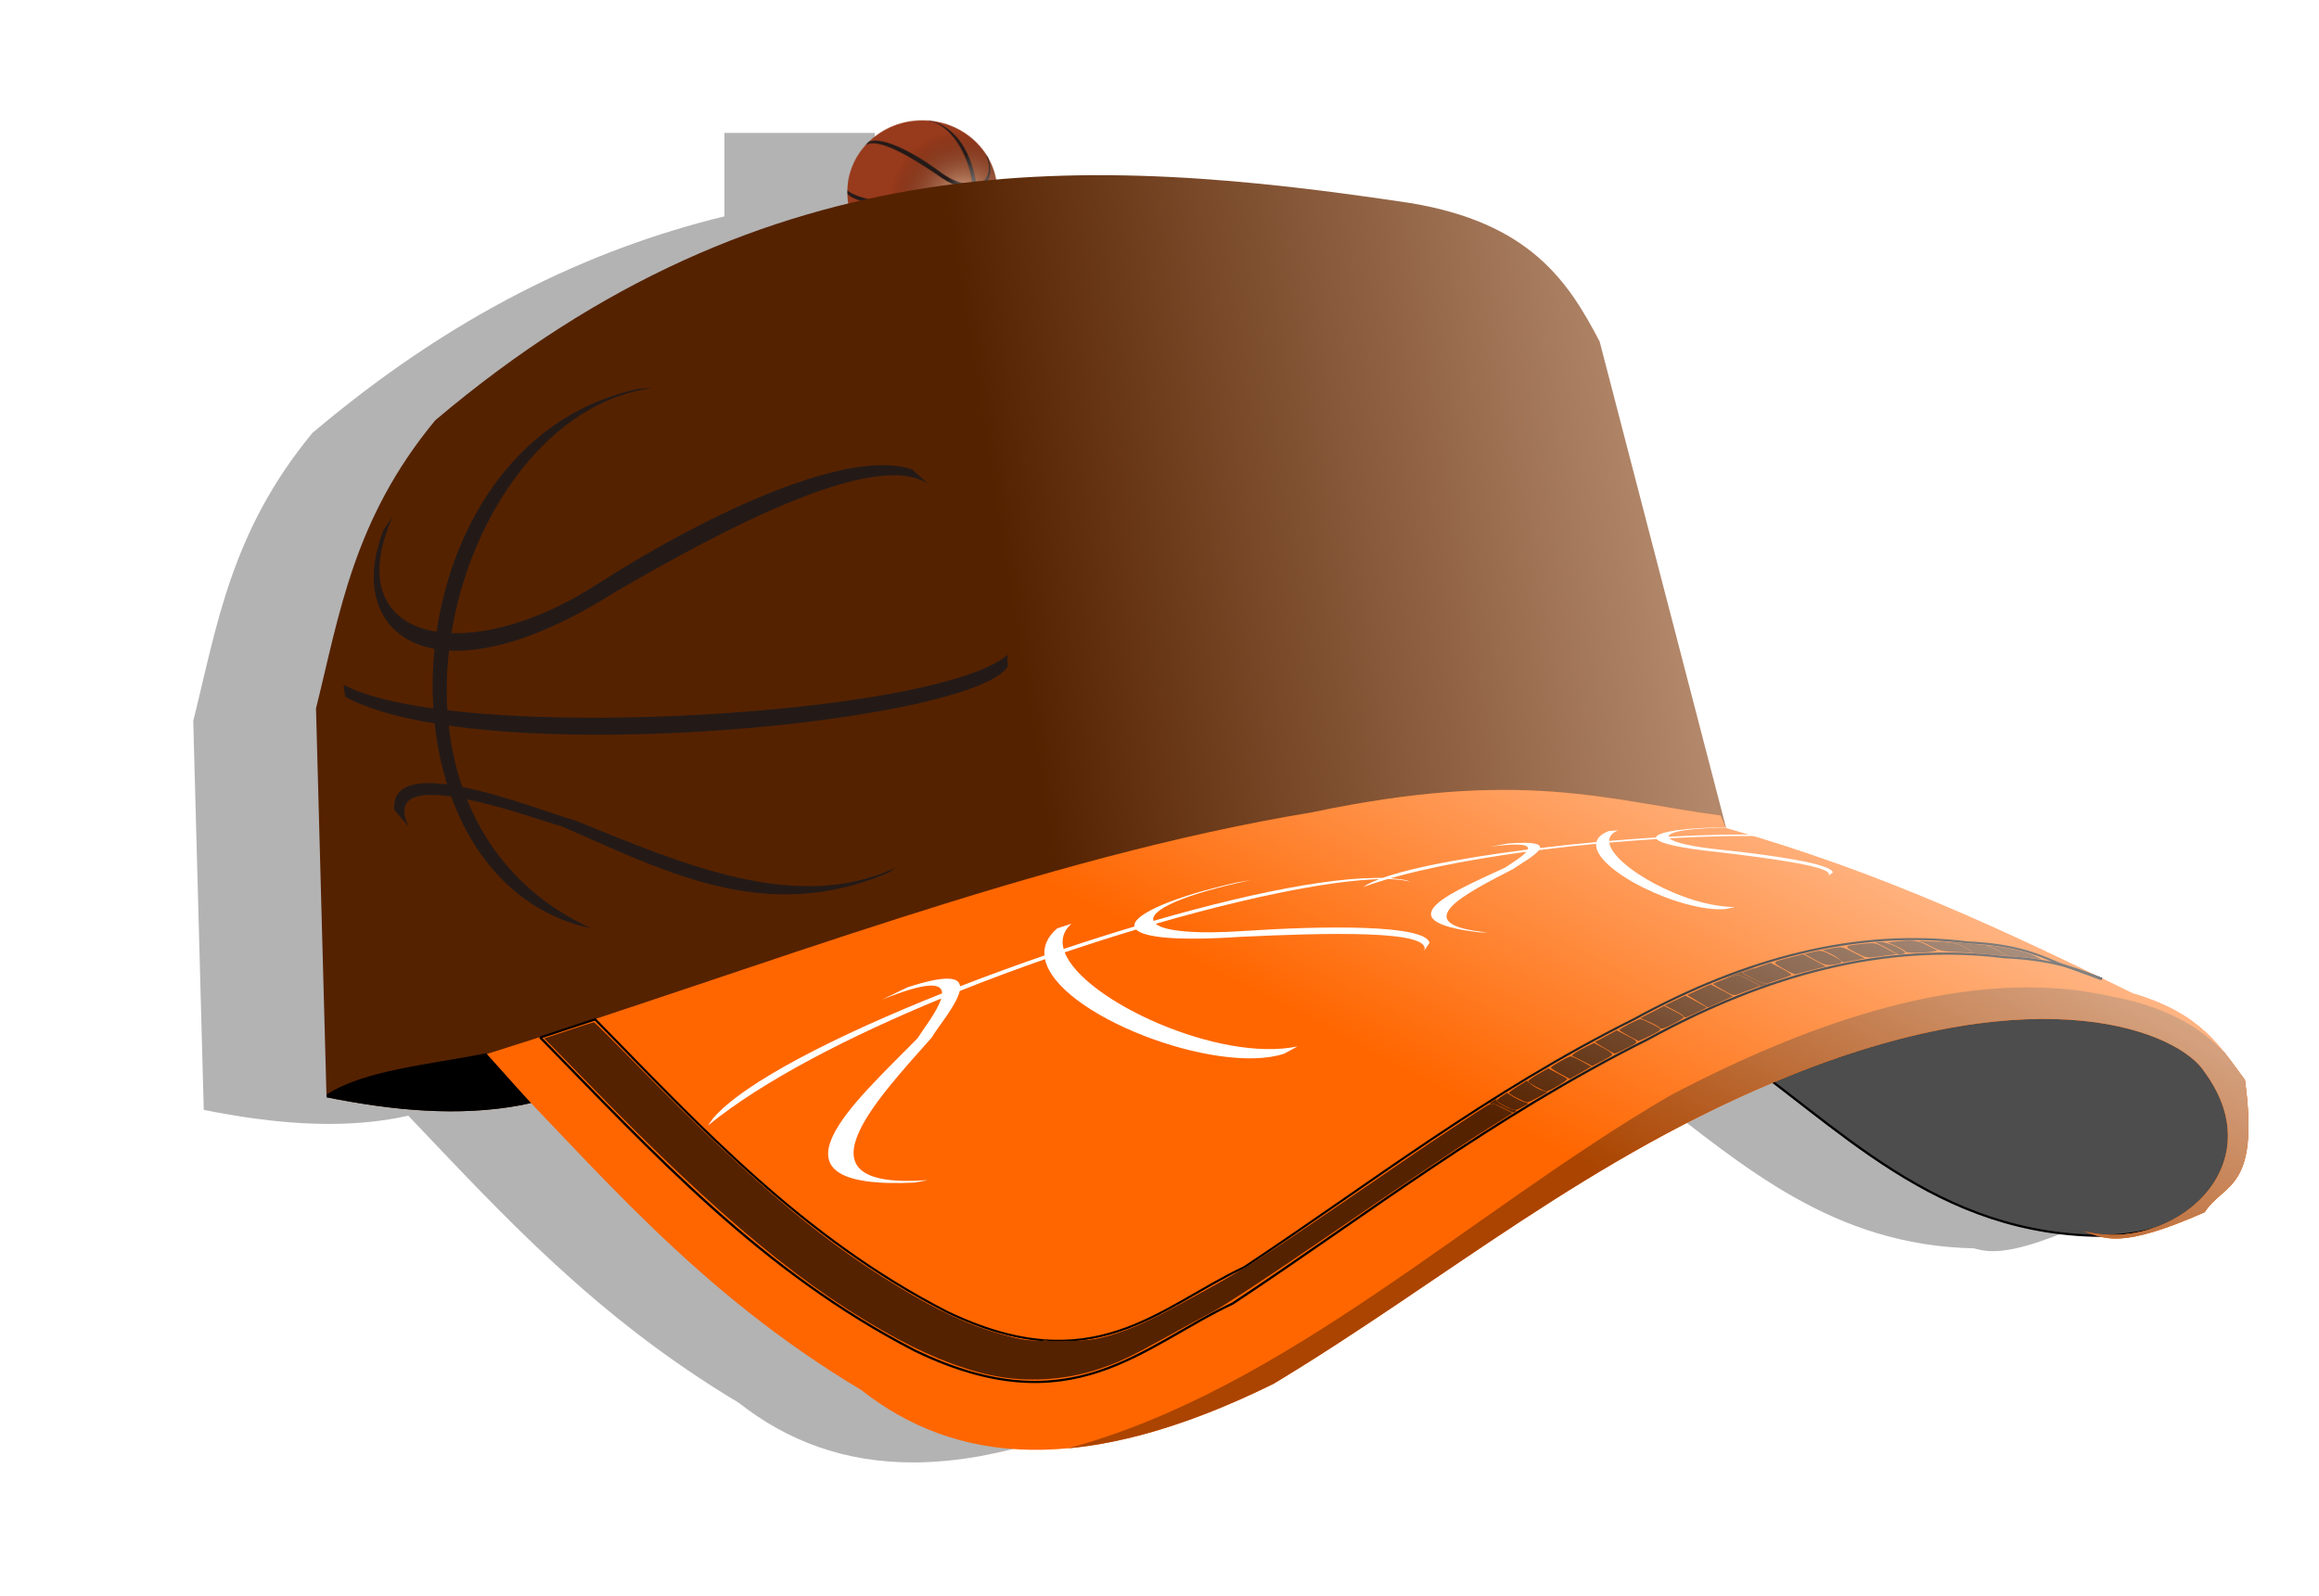 <?xml version="1.0" encoding="UTF-8" standalone="no"?>
<svg
   xmlns:dc="http://purl.org/dc/elements/1.1/"
   xmlns:cc="http://creativecommons.org/ns#"
   xmlns:rdf="http://www.w3.org/1999/02/22-rdf-syntax-ns#"
   xmlns:svg="http://www.w3.org/2000/svg"
   xmlns="http://www.w3.org/2000/svg"
   xmlns:xlink="http://www.w3.org/1999/xlink"
   xmlns:sodipodi="http://sodipodi.sourceforge.net/DTD/sodipodi-0.dtd"
   xmlns:inkscape="http://www.inkscape.org/namespaces/inkscape"
   id="svg2"
   sodipodi:docname="cap.svg"
   viewBox="0 0 944.569 650.131"
   version="1.1"
   inkscape:version="1.0.2-2 (e86c870879, 2021-01-15)"
   width="944.569"
   height="650.131">
  <sodipodi:namedview
     id="base"
     bordercolor="#666666"
     inkscape:pageshadow="2"
     inkscape:window-y="-8"
     pagecolor="#ffffff"
     inkscape:window-height="1017"
     inkscape:window-maximized="1"
     inkscape:zoom="0.48188921"
     inkscape:window-x="-8"
     showgrid="false"
     borderopacity="1.0"
     inkscape:current-layer="layer1"
     inkscape:cx="681.25479"
     inkscape:cy="508.5296"
     inkscape:window-width="1920"
     inkscape:pageopacity="0.0"
     inkscape:document-units="px"
     inkscape:document-rotation="0" />
  <defs
     id="defs4">
    <pattern
       id="pattern4772"
       xlink:href="#pattern4678"
       patternTransform="matrix(.28 0 0 .309 268.5 264.11)"
       inkscape:collect="always" />
    <pattern
       id="pattern4678"
       xlink:href="#pattern3951"
       patternTransform="matrix(.503 0 0 .593 245.64 214.11)"
       inkscape:collect="always" />
    <radialGradient
       id="radialGradient3938"
       gradientUnits="userSpaceOnUse"
       cy="290.28"
       cx="219.47"
       gradientTransform="matrix(-0.186,3.6814e-4,5.6898e-4,0.287,-130.23,503.15)"
       r="238.41"
       inkscape:collect="always">
      <stop
         id="stop3843"
         style="stop-color:#999999"
         offset="0" />
      <stop
         id="stop3845"
         style="stop-color:#999999;stop-opacity:0"
         offset="1" />
    </radialGradient>
    <radialGradient
       id="radialGradient3943"
       gradientUnits="userSpaceOnUse"
       cy="330.04"
       cx="250.89"
       gradientTransform="matrix(1,0,0,0.92,0,24.153)"
       r="212.72"
       inkscape:collect="always">
      <stop
         id="stop3786"
         style="stop-color:#ffccaa"
         offset="0" />
      <stop
         id="stop3788"
         style="stop-color:#2b1100;stop-opacity:0"
         offset="1" />
    </radialGradient>
    <pattern
       id="pattern3951"
       width="218.364"
       patternUnits="userSpaceOnUse"
       patternTransform="translate(-357.21 471.25)"
       height="210.74">
      <g
         id="g3945"
         transform="translate(357.21 -471.25)">
        <path
           id="path3004"
           sodipodi:rx="212.72128"
           sodipodi:ry="195.63287"
           style="fill-rule:evenodd;fill:#983a1c"
           sodipodi:type="arc"
           d="m583.36 300.66c0 108.05-95.239 195.63-212.72 195.63s-212.72-87.588-212.72-195.63c0-108.05 95.239-195.63 212.72-195.63s212.72 87.588 212.72 195.63z"
           transform="matrix(-.513 0 0 .539 -57.825 414.68)"
           sodipodi:cy="300.65814"
           sodipodi:cx="370.64182" />
        <path
           id="path3782"
           sodipodi:rx="212.72128"
           sodipodi:ry="195.63287"
           style="fill-rule:evenodd;fill:url(#radialGradient3943)"
           sodipodi:type="arc"
           d="m583.36 300.66c0 108.05-95.239 195.63-212.72 195.63s-212.72-87.588-212.72-195.63c0-108.05 95.239-195.63 212.72-195.63s212.72 87.588 212.72 195.63z"
           transform="matrix(-.513 0 0 .539 -57.825 414.68)"
           sodipodi:cy="300.65814"
           sodipodi:cx="370.64182" />
        <path
           id="path3774"
           style="fill:#231a18"
           inkscape:connector-curvature="0"
           d="m-240.72 471.56 4.302 0.214c38.931 9.373 61.287 50.138 66.7 93.183 16.349-3.014 24.313-18.112 14.435-44.119l2.987 5.188c7.718 22.844 1.238 41.674-16.736 45.505 0.652 7.641 0.768 15.308 0.357 22.838 12.744-2.061 23.083-5.054 29.527-9.118l-0.572 4.673c-7.161 4.542-17.324 7.876-29.37 10.204-0.74 8.065-2.109 15.922-4.102 23.367 10.247-1.584 18.011 0.135 17.365 9.718l-4.731 6.46c4.693-11.615-3.022-13.426-13.949-11.576-7.34 23.656-21.345 42.489-42.089 49.45l-3.916 1.101c20.606-11.043 33.742-28.839 40.846-49.478-11.751 2.833-25.339 8.423-31.413 10.519-33.592 17.02-66.718 37.93-107.25 17.493l-2.258-1.872c32.29 17.685 68.986-0.751 105.47-18.051 6.698-2.198 23.084-9.597 36.944-12.791 2.23-7.566 3.693-15.464 4.459-23.51-63.758 10.586-173.23-4.719-183.51-22.552l0.057-4.616c18.384 18.963 124 29.57 183.89 21.281 0.403-7.588 0.195-15.271-0.543-22.895-13.308 0.824-31.646-5.475-54.238-22.224-35.478-24.063-85.784-55.391-103.19-41.561l5.359-5.602c22.369-8.986 71.829 20.278 102.67 43.39 17.767 13.58 35.274 19.85 48.606 19.323-6.446-46.452-32.689-89.155-66.128-93.94z" />
        <path
           id="path3839"
           d="m-240.72 471.56 4.302 0.214c38.931 9.373 61.287 50.138 66.7 93.183 16.349-3.014 24.313-18.112 14.435-44.119l2.987 5.188c7.718 22.844 1.238 41.674-16.736 45.505 0.652 7.641 0.768 15.308 0.357 22.838 12.744-2.061 23.083-5.054 29.527-9.118l-0.572 4.673c-7.161 4.542-17.324 7.876-29.37 10.204-0.74 8.065-2.109 15.922-4.102 23.367 10.247-1.584 18.011 0.135 17.365 9.718l-4.731 6.46c4.693-11.615-3.022-13.426-13.949-11.576-7.34 23.656-21.345 42.489-42.089 49.45l-3.916 1.101c20.606-11.043 33.742-28.839 40.846-49.478-11.751 2.833-25.339 8.423-31.413 10.519-33.592 17.02-66.718 37.93-107.25 17.493l-2.258-1.872c32.29 17.685 68.986-0.751 105.47-18.051 6.698-2.198 23.084-9.597 36.944-12.791 2.23-7.566 3.693-15.464 4.459-23.51-63.758 10.586-173.23-4.719-183.51-22.552l0.057-4.616c18.384 18.963 124 29.57 183.89 21.281 0.403-7.588 0.195-15.271-0.543-22.895-13.308 0.824-31.646-5.475-54.238-22.224-35.478-24.063-85.784-55.391-103.19-41.561l5.359-5.602c22.369-8.986 71.829 20.278 102.67 43.39 17.767 13.58 35.274 19.85 48.606 19.323-6.446-46.452-32.689-89.155-66.128-93.94z"
           style="fill:url(#radialGradient3938)"
           inkscape:connector-curvature="0" />
      </g>
    </pattern>
    <filter
       id="filter5430"
       inkscape:collect="always"
       color-interpolation-filters="sRGB">
      <feGaussianBlur
         id="feGaussianBlur5432"
         stdDeviation="8.69"
         inkscape:collect="always" />
    </filter>
    <linearGradient
       id="linearGradient5481"
       y2="300.44"
       gradientUnits="userSpaceOnUse"
       x2="877.86"
       gradientTransform="translate(0,152.36)"
       y1="378.42"
       x1="342.04"
       inkscape:collect="always">
      <stop
         id="stop3781"
         style="stop-color:#552200"
         offset="0" />
      <stop
         id="stop3787"
         style="stop-color:#b3886b"
         offset=".5" />
      <stop
         id="stop3791"
         style="stop-color:#a67858"
         offset=".625" />
      <stop
         id="stop3789"
         style="stop-color:#c89a7b"
         offset=".75" />
      <stop
         id="stop3783"
         style="stop-color:#efc2a5"
         offset="1" />
    </linearGradient>
    <linearGradient
       id="linearGradient5483"
       y2="530.28"
       gradientUnits="userSpaceOnUse"
       x2="474.77"
       gradientTransform="translate(0,152.36)"
       y1="225.22"
       x1="652.56"
       inkscape:collect="always">
      <stop
         id="stop3805"
         style="stop-color:#ffffff"
         offset="0" />
      <stop
         id="stop3807"
         style="stop-color:#ffffff;stop-opacity:0"
         offset="1" />
    </linearGradient>
  </defs>
  <g
     id="layer1"
     inkscape:label="Layer 1"
     inkscape:groupmode="layer"
     transform="translate(33.714,-390.283)">
    <g
       id="g5536"
       transform="matrix(1,0,0,0.898,-1.0363e-8,204.69)">
      <path
         id="rect5295"
         d="m 261.34,266.96 v 37.875 C 206.08,319.842 150.26,349.64 93.56,403.085 60.213,447.965 54.641,490.725 45,533.795 l 4.25,175.22 0.031,1.188 c 1.703,0.38 3.396,0.772 5.094,1.125 1.708,0.355 3.391,0.674 5.094,1 1.693,0.324 3.374,0.645 5.062,0.938 0.01,0.002 0.021,-0.002 0.031,0 1.678,0.29 3.359,0.556 5.031,0.812 5.057,0.777 10.063,1.384 15.062,1.812 1.663,0.143 3.313,0.275 4.969,0.375 0.01,6.2e-4 0.021,-6.2e-4 0.031,0 6.613,0.397 13.174,0.45 19.656,0.062 1.623,-0.097 3.261,-0.223 4.875,-0.375 4.842,-0.457 9.623,-1.161 14.375,-2.156 l 4,-0.969 c 38.84,45.421 76.225,91.339 134.59,130.25 19.59,17.149 42.873,27.219 71.531,27.094 0.868,-0.004 1.747,-0.009 2.625,-0.031 3.234,-0.083 6.536,-0.312 9.906,-0.656 0.009,-0.003 0.022,0.003 0.031,0 0.094,-0.01 0.187,-0.021 0.281,-0.031 0.186,-0.019 0.376,-0.042 0.562,-0.062 1.218,-0.132 2.451,-0.271 3.688,-0.438 2.488,-0.336 5.031,-0.74 7.594,-1.219 0.589,-0.11 1.188,-0.226 1.781,-0.344 0.02,-0.004 0.043,0.004 0.062,0 1.322,-0.263 2.627,-0.574 3.969,-0.875 1.969,-0.442 3.956,-0.912 5.969,-1.438 0.776,-0.203 1.561,-0.41 2.344,-0.625 0.229,-0.063 0.458,-0.123 0.688,-0.188 0.558,-0.156 1.126,-0.307 1.688,-0.469 0.452,-0.131 0.921,-0.272 1.375,-0.406 1.233,-0.366 2.47,-0.76 3.719,-1.156 0.823,-0.261 1.67,-0.538 2.5,-0.812 0.893,-0.296 1.786,-0.595 2.688,-0.906 0.154,-0.053 0.314,-0.102 0.469,-0.156 1.121,-0.39 2.273,-0.804 3.406,-1.219 2.082,-0.762 4.187,-1.561 6.312,-2.406 0.145,-0.058 0.292,-0.129 0.438,-0.188 0.526,-0.21 1.065,-0.441 1.594,-0.656 0.052,-0.021 0.104,-0.041 0.156,-0.062 1.237,-0.505 2.467,-0.998 3.719,-1.531 0.238,-0.101 0.48,-0.21 0.719,-0.312 0.219,-0.094 0.437,-0.218 0.656,-0.312 2.024,-0.876 4.061,-1.768 6.125,-2.719 0.279,-0.129 0.564,-0.276 0.844,-0.406 2.004,-0.931 4.053,-1.873 6.094,-2.875 0.308,-0.151 0.629,-0.316 0.938,-0.469 4.382,-2.168 8.818,-4.498 13.375,-7 65.545,-43.999 121.39,-96.301 195.59,-132.88 0.008,-0.004 0.023,0.004 0.031,0 2.474,-1.219 4.953,-2.442 7.469,-3.625 0.185,-0.087 0.378,-0.163 0.562,-0.25 38.124,32.56 74.285,68.277 131.75,69.594 0.352,0.118 0.696,0.238 1.062,0.344 1.169,0.338 2.416,0.622 3.812,0.781 0.349,0.04 0.726,0.069 1.094,0.094 1.104,0.075 2.288,0.084 3.594,0 0.435,-0.028 0.882,-0.076 1.344,-0.125 0.462,-0.049 0.948,-0.117 1.438,-0.188 0.97,-0.139 2.003,-0.328 3.094,-0.562 0.009,-0.002 0.022,0.002 0.031,0 2.747,-0.592 5.894,-1.496 9.562,-2.812 0.736,-0.264 1.502,-0.546 2.281,-0.844 1.558,-0.596 3.199,-1.262 4.938,-2 3.478,-1.476 7.335,-3.26 11.625,-5.375 0.495,-0.85 1.022,-1.613 1.562,-2.344 0.005,-0.007 -0.005,-0.025 0,-0.031 1.611,-2.176 3.411,-3.917 5.188,-5.656 0.596,-0.583 1.193,-1.177 1.781,-1.781 0.593,-0.609 1.179,-1.209 1.75,-1.875 0.283,-0.33 0.568,-0.681 0.844,-1.031 0.271,-0.344 0.551,-0.694 0.812,-1.062 0.005,-0.007 -0.005,-0.024 0,-0.031 0.528,-0.744 1.051,-1.539 1.531,-2.406 0.004,-0.008 -0.004,-0.023 0,-0.031 0.238,-0.43 0.464,-0.877 0.688,-1.344 0.004,-0.008 -0.004,-0.023 0,-0.031 0.907,-1.899 1.701,-4.106 2.312,-6.781 0.002,-0.009 -0.002,-0.022 0,-0.031 0.304,-1.336 0.57,-2.795 0.781,-4.375 10e-4,-0.011 -10e-4,-0.021 0,-0.031 0.104,-0.787 0.203,-1.614 0.281,-2.469 0.079,-0.855 0.136,-1.761 0.188,-2.688 5.5e-4,-0.01 -5.5e-4,-0.021 0,-0.031 0.051,-0.928 0.103,-1.903 0.125,-2.906 2.2e-4,-0.01 -2.2e-4,-0.021 0,-0.031 0.112,-5.077 -0.156,-11.129 -0.906,-18.469 -0.15,-1.468 -0.311,-2.991 -0.5,-4.562 -5.557,-8.27 -10.4,-16.771 -18.594,-24.25 -0.455,-0.416 -0.93,-0.81 -1.406,-1.219 -6.196,-5.318 -14.253,-10.075 -25.719,-13.812 -47.687,-26.005 -95.984,-51.678 -154.66,-71.406 15.461,0.111 27.092,1.211 31.844,3.312 l -0.844,-0.469 c -6.54,-2.3 -18.295,-3.389 -33,-3.5 -0.009,-0.003 -0.022,0.003 -0.031,0 -2.946,-0.98 -5.907,-1.957 -8.906,-2.906 l -0.062,-0.219 c 1.151,-0.019 2.237,-0.06 3.469,-0.062 l -3.531,-0.125 -51.438,-220.34 c -12.91,-27.65 -28.58,-53.87 -77.09,-62.82 -55.83,-9.35 -111.77,-16.11 -168.16,-10.72 v -26.844 h -61.219 z"
         style="fill:#b3b3b3;filter:url(#filter5430)"
         inkscape:connector-curvature="0" />
      <g
         id="g5252"
         transform="translate(42.857,-2.857)">
        <rect
           id="rect3958"
           style="fill:url(#pattern4772)"
           height="65.026"
           width="61.221"
           y="264.11"
           x="268.5" />
        <path
           id="path3002"
           sodipodi:nodetypes="cccccccc"
           style="fill:url(#linearGradient5481)"
           inkscape:connector-curvature="0"
           d="M 135.71,710.93 627.85,590.93 575,364.51 C 562.06,336.83 546.37,310.6 497.86,301.65 367.53,279.82 236.67,272.07 100.71,400.22 67.365,445.11 61.784,487.87 52.143,530.93 l 4.286,176.43 c 27.243,6.075 53.94,8.877 79.286,3.571 z" />
        <path
           id="path3000"
           sodipodi:nodetypes="cccccc"
           style="fill:#4d4d4d;stroke:#000000;stroke-width:1px"
           inkscape:connector-curvature="0"
           d="m 624.29,683.08 c 48.026,36.467 86.862,87.779 157.86,87.143 33.901,-2.305 51.337,-18.171 52.857,-47.143 -0.672,-26.939 -8.768,-47.938 -37.857,-52.143 l -145,-5 z" />
        <path
           id="path3801"
           d="m 772.14,768.08 c 35.348,10.348 78.045,-28.384 49.286,-72.143 -10.107,-17.835 -65.571,-44.625 -168.57,1.429 -81.914,36.659 -140.79,93.063 -210.71,140 -77.908,42.772 -129.87,36.116 -167.86,2.857 -67.78,-45.185 -107.24,-99.809 -153.57,-152.14 112.62,-39.288 226.24,-89.642 337.14,-110 85.658,-20.102 120.24,-5.378 166.43,1.429 l 2.143,5.714 c 63.728,20.149 115.06,47.379 165.71,75 28.223,9.2 35.835,24.583 45.714,39.286 6.062,50.287 -8.512,46.406 -16.429,60 -34.323,16.917 -40.774,11.935 -49.286,8.571 z"
           sodipodi:nodetypes="ccccccccccccc"
           style="fill:#ff6600"
           inkscape:connector-curvature="0" />
        <path
           id="path3006"
           style="fill:#000000"
           inkscape:connector-curvature="0"
           d="m 121.44,687.36 c -22.91,5.243 -49.428,7.481 -65.031,18.812 l 0.031,1.188 c 27.243,6.075 53.935,8.868 79.281,3.562 l 3.906,-0.938 -18.188,-22.625 z" />
        <path
           id="path2998"
           style="fill:#aa4400"
           inkscape:connector-curvature="0"
           d="m 750.94,657.52 c -41.01,-0.43 -89.849,15.344 -147.38,49.125 -81.756,53.231 -156.75,133.49 -245.19,160 24.094,-2.459 51.744,-11.693 83.781,-29.281 69.922,-46.937 128.77,-103.34 210.69,-140 103,-46.054 158.49,-19.272 168.59,-1.438 28.759,43.759 -13.933,82.504 -49.281,72.156 8.512,3.363 14.958,8.354 49.281,-8.562 7.916,-13.594 22.468,-9.713 16.406,-60 -2.763,-4.113 -5.372,-8.275 -8.281,-12.344 -10.617,-12.632 -25.693,-21.378 -46,-25.531 -10.275,-2.623 -21.142,-4.005 -32.625,-4.125 z" />
        <path
           id="path3813"
           d="m 143.47,680.2 c 46.233,52.576 89.965,106.14 152.75,142.16 63.822,34.311 92.28,-2.108 129.29,-21.429 55.224,-40.723 105.45,-84.443 169.29,-120 48.333,-29.468 96.667,-43.843 145,-37.143 18.654,0.919 30.384,5.341 39.688,10"
           sodipodi:nodetypes="cccccc"
           style="fill:none;stroke:#000000;stroke-width:1px"
           inkscape:connector-curvature="0" />
        <path
           id="path3815"
           sodipodi:nodetypes="cccccc"
           style="fill:none;stroke:#000000;stroke-width:0.938px"
           inkscape:connector-curvature="0"
           d="m 165.76,671.92 c 43.364,49.314 84.269,98.878 143.16,132.67 59.862,32.182 86.553,-1.977 121.26,-20.099 51.798,-38.196 98.908,-79.203 158.78,-112.55 45.334,-27.639 90.668,-41.122 136,-34.838 17.497,0.862 27.223,4.694 35.95,9.064" />
        <path
           id="path3817"
           sodipodi:nodetypes="cc"
           style="fill:none;stroke:#000000;stroke-width:1px"
           inkscape:connector-curvature="0"
           d="m 143.32,680.31 22.792,-8.397" />
        <path
           id="path3819"
           sodipodi:nodetypes="cc"
           style="fill:none;stroke:#000000;stroke-width:1px"
           inkscape:connector-curvature="0"
           d="m 759.76,645.78 19.761,8.018" />
        <path
           id="path3822"
           style="fill:#552200"
           inkscape:connector-curvature="0"
           d="m 331.22,834.3 c -12.462,-2.241 -26.909,-8.15 -41.864,-17.124 -37.479,-22.489 -72.419,-54.551 -125.25,-114.93 -8.594,-9.821 -16.394,-18.699 -17.333,-19.728 l -1.709,-1.87 9.902,-3.665 c 5.446,-2.016 10.109,-3.665 10.362,-3.665 0.253,0 7.611,8.116 16.35,18.036 50.219,57.001 78.54,83.356 114.19,106.26 14.731,9.465 26.763,15.06 40.243,18.714 4.975,1.348 7.657,1.579 18.328,1.577 10.62,-0.002 13.328,-0.234 18.003,-1.543 8.395,-2.35 16.92,-6.276 27.629,-12.722 32.842,-19.77 31.272,-18.656 96.511,-68.502 10.93,-8.351 29.843,-22.266 32.857,-24.175 1.697,-1.074 1.992,-1.013 5.927,1.224 l 4.141,2.354 -9.498,6.647 c -11.802,8.259 -27.181,19.767 -70.837,53.008 -20.634,15.711 -37.347,27.886 -42.143,30.699 -4.371,2.564 -12.769,7.653 -18.662,11.31 -13.91,8.631 -19.211,11.421 -27.602,14.529 -12.405,4.594 -26.685,5.883 -39.541,3.572 z" />
        <path
           id="path3824"
           style="fill:#552200"
           inkscape:connector-curvature="0"
           d="m 549.33,702.76 c -1.823,-1.074 -3.38,-2.24 -3.46,-2.593 -0.08,-0.353 1.722,-1.83 4.003,-3.284 l 4.149,-2.643 3.597,2.1 c 1.978,1.155 3.849,2.339 4.158,2.631 0.538,0.508 -7.272,5.778 -8.526,5.753 -0.334,-0.007 -2.098,-0.891 -3.921,-1.964 z" />
        <path
           id="path3826"
           style="fill:#552200"
           inkscape:connector-curvature="0"
           d="m 541.4,707.75 c -1.865,-1.069 -3.391,-2.139 -3.393,-2.378 -0.002,-0.239 1.64,-1.585 3.648,-2.99 l 3.651,-2.556 1.884,1.754 c 1.036,0.965 2.931,2.135 4.211,2.6 l 2.327,0.846 -3.755,2.338 c -2.065,1.286 -4.077,2.337 -4.469,2.334 -0.393,-0.002 -2.24,-0.879 -4.104,-1.948 z" />
        <path
           id="path3828"
           style="fill:#552200"
           inkscape:connector-curvature="0"
           d="m 536.4,711.3 c -1.86,-1.057 -3.387,-2.14 -3.393,-2.408 -0.006,-0.268 0.954,-1.174 2.133,-2.013 l 2.143,-1.526 2.094,1.491 c 1.152,0.82 3.114,1.92 4.361,2.444 l 2.266,0.953 -2.481,1.533 c -3.042,1.88 -2.969,1.885 -7.123,-0.474 z" />
        <path
           id="path3830"
           style="fill:#552200"
           inkscape:connector-curvature="0"
           d="m 333.36,834.27 c -18.236,-2.887 -40.518,-13.827 -66.429,-32.615 -28.523,-20.682 -57.389,-48.745 -102.29,-99.45 -8.716,-9.841 -16.502,-18.726 -17.303,-19.744 l -1.456,-1.851 9.678,-3.401 c 8.235,-2.894 9.815,-3.251 10.6,-2.399 4.322,4.698 17.565,19.391 25.368,28.145 25.188,28.257 51.014,54.098 69.337,69.375 20.794,17.338 44.112,32.488 60.232,39.134 11.993,4.945 26.034,8.13 27.239,6.18 0.382,-0.618 0.762,-0.624 1.483,-0.026 0.657,0.545 3.916,0.695 10.115,0.465 9.962,-0.369 16.125,-1.898 26.203,-6.501 6.097,-2.784 25.493,-14.256 36.822,-21.778 4.491,-2.982 8.93,-5.85 9.864,-6.374 0.935,-0.524 12.046,-8.74 24.692,-18.258 59.202,-44.558 66.786,-50.229 70.021,-52.362 l 3.457,-2.279 3.935,1.925 3.935,1.925 -1.677,1.209 c -18.541,13.367 -37.633,27.467 -53.106,39.221 -54.365,41.297 -61.377,46.296 -83.769,59.722 -27.784,16.659 -35.589,19.526 -54.088,19.872 -5.893,0.11 -11.679,0.048 -12.857,-0.139 z" />
        <path
           id="path3832"
           style="fill:#552200"
           inkscape:connector-curvature="0"
           d="m 558.89,696.69 c -2.062,-1.26 -3.75,-2.501 -3.75,-2.759 0,-0.649 7.094,-5.142 8.105,-5.134 0.453,0.004 2.515,1.051 4.582,2.328 l 3.758,2.322 -4.318,2.791 c -2.375,1.535 -4.388,2.78 -4.473,2.767 -0.085,-0.013 -1.842,-1.055 -3.905,-2.315 z" />
        <path
           id="path3834"
           style="fill:#552200"
           inkscape:connector-curvature="0"
           d="m 568.36,691.1 c -1.964,-1.136 -3.893,-2.192 -4.286,-2.347 -0.886,-0.349 1.143,-1.969 5.357,-4.28 l 3.214,-1.762 3.843,2.263 c 2.114,1.244 3.759,2.584 3.657,2.977 -0.102,0.393 -1.992,1.727 -4.2,2.964 l -4.014,2.25 -3.571,-2.065 z" />
        <path
           id="path3836"
           style="fill:#552200"
           inkscape:connector-curvature="0"
           d="m 576.78,684.89 -3.724,-2.546 4.439,-2.681 4.439,-2.681 3.214,1.849 c 6.215,3.574 6.152,3.214 1.071,6.136 -2.519,1.449 -4.835,2.597 -5.147,2.552 -0.312,-0.045 -2.243,-1.227 -4.292,-2.628 z" />
        <path
           id="path3838"
           style="fill:#552200"
           inkscape:connector-curvature="0"
           d="m 586.78,679.48 c -2.049,-1.234 -3.737,-2.41 -3.75,-2.613 -0.035,-0.533 7.55,-4.988 8.491,-4.988 0.436,0 2.597,1.018 4.802,2.263 3.745,2.114 3.922,2.33 2.668,3.271 -1.42,1.066 -7.939,4.52 -8.283,4.388 -0.111,-0.043 -1.879,-1.087 -3.928,-2.321 z" />
        <path
           id="path3840"
           style="fill:#552200"
           inkscape:connector-curvature="0"
           d="m 599.39,675.76 c -0.448,-0.539 -2.386,-1.728 -4.307,-2.641 l -3.493,-1.66 4.801,-2.761 4.801,-2.761 3.914,2.178 c 2.153,1.198 4.012,2.472 4.132,2.831 0.12,0.359 -1.864,1.81 -4.408,3.224 -3.832,2.13 -4.765,2.403 -5.439,1.59 z" />
        <path
           id="path3842"
           style="fill:#552200"
           inkscape:connector-curvature="0"
           d="m 609.06,670.44 c -0.248,-0.401 -2.042,-1.638 -3.987,-2.749 l -3.536,-2.02 4.167,-2.221 4.167,-2.221 4.243,2.545 c 2.333,1.4 4.356,2.651 4.493,2.78 0.243,0.228 -8.084,4.614 -8.76,4.614 -0.184,0 -0.538,-0.328 -0.786,-0.729 z" />
        <path
           id="path3844"
           style="fill:#552200"
           inkscape:connector-curvature="0"
           d="m 614.87,663.78 -4.206,-2.847 4.75,-2.394 4.75,-2.394 4.614,2.654 c 2.538,1.46 4.543,2.714 4.457,2.787 -0.087,0.073 -2.408,1.238 -5.158,2.588 l -5,2.455 -4.206,-2.847 z" />
        <path
           id="path3846"
           style="fill:#552200"
           inkscape:connector-curvature="0"
           d="m 625.31,658.72 c -2.069,-1.285 -3.919,-2.494 -4.112,-2.686 -0.387,-0.387 8.842,-4.15 10.177,-4.15 0.462,0 2.689,1.114 4.949,2.476 l 4.11,2.476 -2.645,1.096 c -1.455,0.603 -3.81,1.578 -5.233,2.167 -3.206,1.327 -2.749,1.414 -7.246,-1.378 z" />
        <path
           id="path3848"
           style="fill:#552200"
           inkscape:connector-curvature="0"
           d="m 637.45,653.47 -4.48,-2.63 5.805,-2.238 5.805,-2.238 4.508,2.58 c 2.48,1.419 4.294,2.769 4.032,3 -0.382,0.336 -7.122,2.865 -10.477,3.93 -0.393,0.125 -2.73,-0.957 -5.194,-2.403 z" />
        <path
           id="path3850"
           style="fill:#552200"
           inkscape:connector-curvature="0"
           d="m 649.82,649 c -4.84,-3.139 -5.006,-2.897 3.656,-5.326 l 4.402,-1.234 4.649,2.784 4.649,2.784 -5.837,1.653 c -3.211,0.909 -6.159,1.753 -6.552,1.875 -0.393,0.122 -2.629,-1.019 -4.968,-2.537 z" />
        <path
           id="path3852"
           style="fill:#552200"
           inkscape:connector-curvature="0"
           d="m 662.68,644.97 -4.246,-2.659 3.464,-0.884 c 3.388,-0.864 3.563,-0.827 7.994,1.722 4.855,2.792 4.83,3.362 -0.178,4.079 -2.364,0.339 -3.436,-0.006 -7.034,-2.259 z" />
        <path
           id="path3854"
           style="fill:#552200"
           inkscape:connector-curvature="0"
           d="m 672.68,644.77 c -0.693,-0.766 -2.536,-2.024 -4.095,-2.795 l -2.834,-1.402 3.943,-0.818 c 3.897,-0.809 3.998,-0.787 8.669,1.9 l 4.727,2.719 -4.15,0.864 c -2.282,0.475 -4.341,0.878 -4.575,0.895 -0.234,0.017 -0.992,-0.596 -1.685,-1.361 z" />
        <path
           id="path3856"
           style="fill:#552200"
           inkscape:connector-curvature="0"
           d="m 679.07,641.56 c -4.829,-2.752 -4.689,-2.931 2.983,-3.818 5.083,-0.588 5.163,-0.571 9.498,2.037 l 4.372,2.63 -5.42,0.806 c -7.116,1.058 -6.524,1.144 -11.434,-1.655 z" />
        <path
           id="path3858"
           style="fill:#552200"
           inkscape:connector-curvature="0"
           d="m 694.43,641.23 c -0.982,-0.727 -3.067,-2.002 -4.632,-2.834 l -2.847,-1.514 2.489,0.009 c 3.159,0.011 11.491,4.536 9.653,5.242 -1.842,0.707 -2.717,0.538 -4.663,-0.902 z" />
        <path
           id="path3860"
           style="fill:#552200"
           inkscape:connector-curvature="0"
           d="m 699.43,641.23 c 0,-0.358 -1.585,-1.44 -3.523,-2.406 l -3.523,-1.756 3.702,-0.445 c 6.508,-0.782 8.251,-0.522 12.463,1.856 l 4.096,2.313 -2.143,0.459 c -3.343,0.717 -11.071,0.701 -11.071,-0.022 z" />
        <path
           id="path3862"
           style="fill:#552200"
           inkscape:connector-curvature="0"
           d="m 718.85,641.35 c -4.269,-0.202 -5.845,-0.632 -8.65,-2.358 -1.887,-1.161 -3.85,-2.111 -4.363,-2.111 -0.513,0 -0.785,-0.148 -0.605,-0.328 0.18,-0.18 3.71,-0.057 7.844,0.273 6.604,0.529 7.944,0.87 11.041,2.814 2.866,1.799 3.191,2.189 1.739,2.085 -0.982,-0.071 -4.135,-0.24 -7.006,-0.376 z" />
        <path
           id="path3864"
           style="fill:#552200"
           inkscape:connector-curvature="0"
           d="m 738.59,643.04 c -2.229,-0.292 -8.257,-0.893 -10.893,-1.085 -1.031,-0.075 -1.649,-0.165 -1.373,-0.199 0.284,-0.035 0.472,-0.153 0.434,-0.273 -0.103,-0.322 -2.551,-1.97 -4.15,-2.794 -1.934,-0.996 -3.538,-1.374 -7.232,-1.703 -1.719,-0.153 -3.527,-0.352 -4.018,-0.442 -2.236,-0.409 6.612,0.228 11.161,0.804 1.129,0.143 3.661,0.383 5.625,0.533 1.964,0.15 3.853,0.323 4.196,0.383 0.509,0.089 8.239,4.389 8.83,4.912 0.218,0.193 -0.263,0.168 -2.58,-0.136 z" />
        <path
           id="path3866"
           style="fill:#552200"
           inkscape:connector-curvature="0"
           d="m 753.93,644.75 c -1.029,-0.244 -7.186,-1.021 -9.989,-1.26 -2.172,-0.185 -2.676,-0.284 -3.125,-0.614 -0.625,-0.459 -3.531,-2.135 -6.18,-3.565 -1.636,-0.883 -1.771,-0.99 -1.141,-0.907 0.393,0.052 1.116,0.144 1.607,0.205 1.89,0.233 5.999,1.025 8.393,1.617 4.6,1.139 6.987,1.972 9.018,3.147 2.868,1.659 2.954,1.742 1.418,1.377 z" />
        <path
           id="path3870"
           style="fill:#552200"
           inkscape:connector-curvature="0"
           d="m 640.45,656.92 c 0.106,-0.172 -4.319,-2.854 -6.992,-4.237 -1.101,-0.569 -1.823,-0.833 -2.24,-0.817 -0.339,0.013 -1.525,0.347 -2.636,0.744 -2.03,0.724 -2.54,0.855 -2.219,0.57 0.371,-0.33 10.729,-4.492 11.178,-4.492 0.084,0 0.152,0.06 0.151,0.134 -9.5e-4,0.074 -0.744,0.409 -1.652,0.746 -0.908,0.337 -2.01,0.764 -2.45,0.949 l -0.8,0.336 2.407,1.42 c 2.786,1.643 5.57,3.104 6.626,3.477 0.692,0.244 0.813,0.232 1.991,-0.193 2.247,-0.811 1.639,-0.37 -0.814,0.589 -2.481,0.97 -2.716,1.042 -2.551,0.774 z" />
        <path
           id="path3874"
           style="fill:#552200"
           inkscape:connector-curvature="0"
           d="m 537.98,713.46 c -4.03,-2.4 -6.388,-3.443 -7.306,-3.23 -0.775,0.18 -0.699,0.049 0.52,-0.895 1.45,-1.122 2.199,-1.437 1.771,-0.745 -0.42,0.679 4.483,3.835 6.918,4.453 1.555,0.395 1.557,0.397 0.721,0.938 -0.78,0.504 -0.962,0.468 -2.624,-0.522 z" />
        <path
           id="path2996"
           sodipodi:nodetypes="ccccccccccccc"
           style="fill:url(#linearGradient5483)"
           inkscape:connector-curvature="0"
           d="m 772.14,768.08 c 35.348,10.348 78.045,-28.384 49.286,-72.143 -10.107,-17.835 -65.571,-44.625 -168.57,1.429 -81.914,36.659 -140.79,93.063 -210.71,140 -77.908,42.772 -129.87,36.116 -167.86,2.857 -67.78,-45.185 -107.24,-99.809 -153.57,-152.14 112.62,-39.288 226.24,-89.642 337.14,-110 85.658,-20.102 120.24,-5.378 166.43,1.429 l 2.143,5.714 c 63.728,20.149 115.06,47.379 165.71,75 28.223,9.2 35.835,24.583 45.714,39.286 6.062,50.287 -8.512,46.406 -16.429,60 -34.323,16.917 -40.774,11.935 -49.286,8.571 z" />
        <path
           id="path3774-8"
           style="fill:#231a18"
           inkscape:connector-curvature="0"
           d="m 189.34,385.58 -5.337,0.254 c -48.3,11.1 -76.03,59.35 -82.75,110.31 -20.284,-3.57 -30.164,-21.44 -17.909,-52.23 l -3.706,6.141 c -9.576,27.041 -1.536,49.332 20.764,53.867 -0.81,9.045 -0.953,18.121 -0.443,27.035 -15.811,-2.439 -28.638,-5.982 -36.633,-10.794 l 0.709,5.532 c 8.885,5.377 21.493,9.323 36.438,12.079 0.919,9.547 2.617,18.847 5.089,27.661 -12.713,-1.875 -22.345,0.16 -21.544,11.504 l 5.869,7.647 c -5.822,-13.749 3.75,-15.893 17.306,-13.704 9.106,28.002 26.482,50.296 52.219,58.536 l 4.858,1.303 c -25.566,-13.072 -41.863,-34.138 -50.677,-58.57 14.579,3.353 31.438,9.971 38.974,12.452 41.676,20.147 82.775,44.899 133.06,20.708 l 2.802,-2.216 c -40.061,20.934 -85.589,-0.889 -130.86,-21.367 -8.31,-2.602 -28.639,-11.36 -45.836,-15.142 -2.767,-8.957 -4.582,-18.305 -5.532,-27.83 79.103,12.531 214.92,-5.586 227.67,-26.696 l -0.071,-5.465 c -22.808,22.448 -153.84,35.004 -228.15,25.191 -0.5,-8.982 -0.242,-18.077 0.674,-27.102 16.511,0.976 39.262,-6.481 67.291,-26.307 44.017,-28.484 106.43,-65.569 128.02,-49.197 l -6.649,-6.632 c -27.753,-10.637 -89.116,24.004 -127.38,51.363 -22.043,16.075 -43.764,23.497 -60.305,22.873 7.997,-54.987 40.557,-105.54 82.044,-111.2 z" />
        <path
           id="path4866"
           style="fill:#ffffff"
           inkscape:connector-curvature="0"
           d="m 497.81,609.58 c 0,0 -1.546,-0.689 -1.546,-0.689 -18.879,-4.072 -58.307,4.032 -102.99,18.432 -1.593,-4.836 12.037,-11.976 39.61,-18.486 l -5.536,1.044 c -24.349,5.997 -42.833,14.32 -41.839,19.992 -9.365,3.125 -19.041,6.543 -28.852,10.203 -1.045,-4.25 -0.136,-8.171 3.221,-11.476 l -5.85,2.141 c -3.953,3.794 -5.523,7.952 -5.179,12.285 -11.41,4.375 -22.968,9.07 -34.352,13.99 -0.363,-4.034 -5.369,-5.365 -21.462,0.47 l -10.357,5.58 c 19.26,-8.652 24.478,-7.364 24.473,-2.838 -42.271,18.766 -80.796,40.287 -93.366,56.816 0,0 -1.974,3.116 -1.974,3.116 22.748,-20.649 58.382,-40.816 94.996,-57.612 -1.502,5.717 -7.6,14.348 -9.709,18.112 -24.796,28.258 -67.149,69 -0.948,65.386 l 5.229,-1.111 c -55.522,4.641 -22.151,-35 1.522,-64.627 2.008,-4.037 10.152,-14.711 11.438,-21.164 11.605,-5.163 23.282,-9.996 34.735,-14.447 4.815,25.269 69.665,52.873 97.355,42.921 l 5.479,-3.329 c -31.904,7.472 -87.203,-20.912 -94.809,-42.667 9.941,-3.746 19.711,-7.205 29.124,-10.353 3.188,3.561 16.409,5.234 42.088,3.327 35.347,-1.868 78.929,-3.215 75.172,6.297 l 2.219,-3.595 c -1.734,-8.387 -42.894,-7.796 -75.188,-5.418 -20.141,1.576 -32.765,0.112 -36.348,-3.221 48.131,-15.528 89.666,-23.499 103.64,-19.081 h -10e-6" />
        <path
           id="path5056"
           style="fill:#ffffff"
           inkscape:connector-curvature="0"
           d="m 669.32,592.13 -0.836,-0.474 c -10.866,-3.822 -36.068,-4.307 -65.414,-2.502 -0.239,-2.351 9.129,-4.141 26.88,-4.183 l -3.525,-0.111 c -15.713,0.148 -28.211,1.964 -28.463,4.628 -6.167,0.426 -12.568,0.953 -19.087,1.574 0.007,-2.029 1.151,-3.703 3.692,-4.842 l -3.881,0.352 c -2.977,1.297 -4.56,3.009 -5.005,5.002 -7.6,0.776 -15.338,1.681 -23.004,2.705 0.389,-1.859 -2.455,-2.986 -13.123,-2.043 l -7.141,1.431 c 13.02,-1.882 15.998,-0.752 15.312,1.29 -28.541,4.029 -55.22,9.696 -65.361,15.837 l -1.671,1.199 c 16.953,-6.931 41.669,-12.29 66.472,-16.025 -1.777,2.423 -6.789,5.678 -8.64,7.156 -19.347,10.151 -51.257,24.093 -10.452,29.418 0,0 3.348,0.048 3.348,0.048 -34.466,-3.74 -8.185,-18.128 10.687,-29.015 1.831,-1.611 8.396,-5.574 10.153,-8.352 7.837,-1.111 15.669,-2.066 23.306,-2.872 -0.888,11.913 34.381,31.189 52.723,29.607 l 3.835,-0.927 c -20.531,0.02 -49.873,-18.604 -51.213,-29.224 6.611,-0.646 13.075,-1.181 19.275,-1.613 1.401,1.943 9.188,4.087 25.093,5.925 21.778,2.871 48.486,6.843 44.764,10.742 l 1.893,-1.39 c 0.212,-3.969 -24.908,-8.027 -44.906,-10.347 -12.487,-1.405 -19.943,-3.393 -21.618,-5.274 31.615,-1.952 58.079,-1.185 65.91,2.277 h -10e-6" />
      </g>
    </g>
  </g>
</svg>
